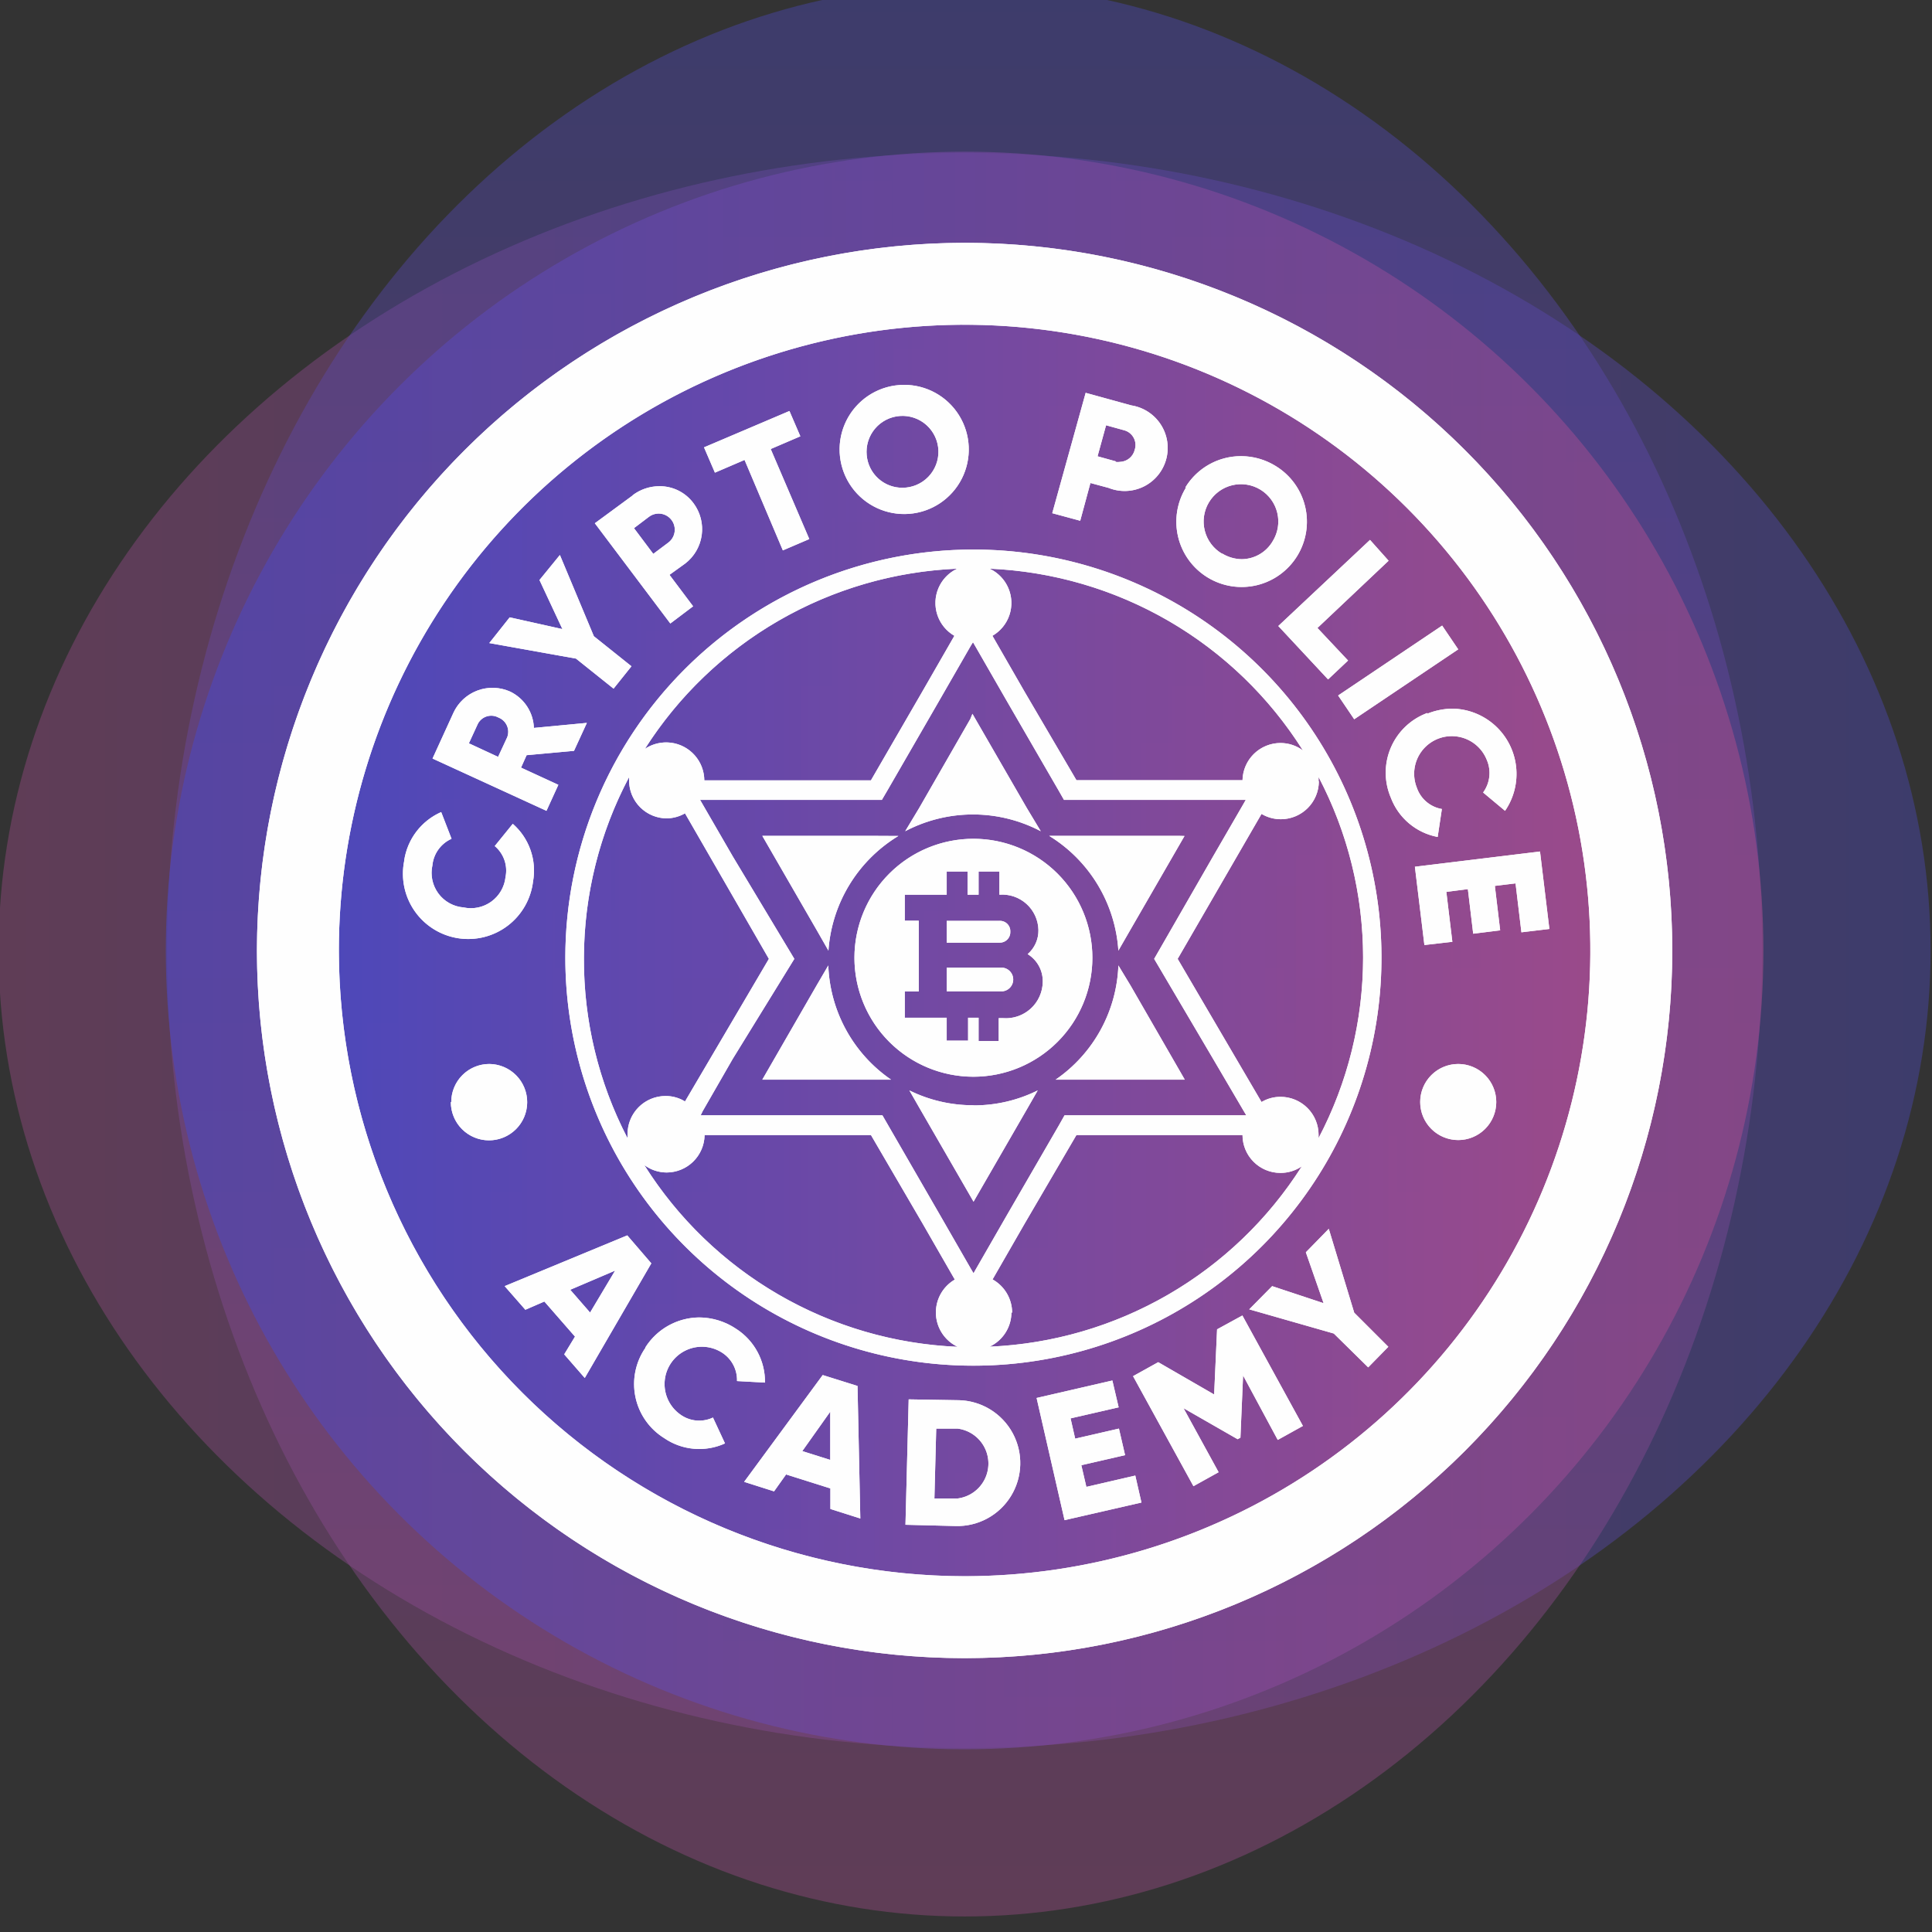 <svg id="Слой_1" data-name="Слой 1" xmlns="http://www.w3.org/2000/svg" xmlns:xlink="http://www.w3.org/1999/xlink" viewBox="0 0 138.2 138.2"><rect x="0" y="0" width="138.2" height="138.2" fill="#333333" stroke="none"/><defs><style>.cls-1{fill:#fefefe;}.cls-2,.cls-3{opacity:0.4;}.cls-2,.cls-3,.cls-4,.cls-5{isolation:isolate;}.cls-2{fill:url(#Безымянный_градиент);}.cls-3{fill:url(#Безымянный_градиент_2);}.cls-4{opacity:0.6;fill:url(#Безымянный_градиент_3);}.cls-5{opacity:0.8;fill:url(#Безымянный_градиент_4);}.cls-6{clip-path:url(#clip-path);}</style><linearGradient id="Безымянный_градиент" x1="-270.07" y1="-756.43" x2="-131.88" y2="-756.43" gradientTransform="translate(-131.97 -556.6) rotate(180) scale(1 0.83)" gradientUnits="userSpaceOnUse"><stop offset="0" stop-color="#4b48bf"/><stop offset="1" stop-color="#a14b8a"/></linearGradient><linearGradient id="Безымянный_градиент_2" x1="505.18" y1="182.47" x2="643.38" y2="182.47" gradientTransform="matrix(0, 1, 0.83, 0, -81.66, -506.29)" xlink:href="#Безымянный_градиент"/><linearGradient id="Безымянный_градиент_3" x1="-130.19" y1="772.99" x2="-15.92" y2="772.99" gradientTransform="translate(142.06 -705.01)" xlink:href="#Безымянный_градиент"/><linearGradient id="Безымянный_градиент_4" x1="-118.11" y1="772.99" x2="-28" y2="772.99" gradientTransform="translate(142.06 -705.01)" xlink:href="#Безымянный_градиент"/><clipPath id="clip-path"><path class="cls-1" d="M68.37,107.19l-1.53,0,.13-5,1.53,0a2.52,2.52,0,0,1,0,5h-.09m-3.64,1.88,3.59.09a4.49,4.49,0,0,0,.24-9L65,100.1ZM74.15,100l2,8.74,5.5-1.26-.44-1.93-3.5.81-.36-1.55,3.13-.72-.44-1.9-3.13.72-.33-1.45,3.44-.79-.45-1.92ZM57.39,103.8l2-2.82v3.45ZM53.23,106l2.14.68.86-1.21,3.17,1v1.47l2.14.68-.2-9.48-2.49-.78Zm-7.06-9.59a4.55,4.55,0,0,0,1.34,6.46,4.43,4.43,0,0,0,4.35.38L51,101.4a2.3,2.3,0,0,1-2.34-.22,2.67,2.67,0,0,1,2.93-4.46,2.33,2.33,0,0,1,1.13,2.07l2,.11a4.49,4.49,0,0,0-2.07-3.85A4.79,4.79,0,0,0,50,94.24a4.61,4.61,0,0,0-3.84,2.15m40.9-1.3-.21,4.66-4-2.31-1.8,1,4.32,7.87,1.8-1-2.51-4.58,3.87,2.22.2-.11.19-4.45L91.4,103l1.8-1L88.87,94.1ZM40.79,92.26,44,90.89l-1.79,3ZM36.1,92l1.48,1.69,1.36-.59,2.19,2.51-.77,1.27,1.47,1.69,4.76-8.2-1.72-2Zm57.31-2.42,1.27,3.64L91,92l-1.64,1.66,6.05,1.73,2.46,2.42,1.44-1.47L96.87,93.9l-1.82-6ZM69.64,79.06A10.23,10.23,0,0,1,65.05,78l.7,1.22,3.66,6.34.23.4.23-.4,3.66-6.34.7-1.22a10.23,10.23,0,0,1-4.59,1.07m-37.39-.23A2.73,2.73,0,1,0,35,76.11a2.72,2.72,0,0,0-2.72,2.72m69.31,0a2.72,2.72,0,1,0,2.72-2.72,2.72,2.72,0,0,0-2.72,2.72M67.72,69.22v1.69h4a.85.85,0,0,0,0-1.69Zm-9.3,1.26-3.66,6.35-.23.4h9.21a10.37,10.37,0,0,1-4.49-8.17Zm17.12,6.75h9.21l-.23-.4-3.66-6.35L80,69.06a10.37,10.37,0,0,1-4.49,8.17M67.72,65.87v1.56H71.5a.75.75,0,0,0,.77-.78.74.74,0,0,0-.77-.78ZM101.21,62l.68,5.6,2-.23-.43-3.57L105,63.6l.38,3.19,1.93-.24-.38-3.18,1.48-.18.42,3.5,2-.24-.67-5.54ZM70,64V62.34h1.49V64h0a2.59,2.59,0,0,1,2.79,2.52,2.22,2.22,0,0,1-.77,1.73,2.27,2.27,0,0,1,1.08,2,2.64,2.64,0,0,1-2.85,2.58h-.3v1.64H70V72.8h-.75v1.64H67.72V72.8h-3V70.92h1V65.86h-1V64h3V62.34h1.49V64ZM61.12,68.5A8.51,8.51,0,1,0,69.63,60a8.51,8.51,0,0,0-8.51,8.51m1.2-8.72H54.53l.23.4,3.66,6.34L59.26,68a10.43,10.43,0,0,1,5-8.2Zm22,0H75.05A10.43,10.43,0,0,1,80,68l.84-1.46,3.66-6.34.23-.4ZM28.91,61.6a4.67,4.67,0,1,0,9.22,1.45,4.44,4.44,0,0,0-1.45-4.12l-1.29,1.59a2.29,2.29,0,0,1,.77,2.22,2.49,2.49,0,0,1-3,2.17,2.48,2.48,0,0,1-2.23-3A2.33,2.33,0,0,1,32.3,60l-.74-1.91a4.51,4.51,0,0,0-2.65,3.48m40.5-10.14L65.75,57.8l-1,1.66a10.4,10.4,0,0,1,9.7,0l-1-1.66-3.66-6.34-.23-.4ZM102.1,51a4.55,4.55,0,0,0-2.61,6.06,4.46,4.46,0,0,0,3.35,2.81l.3-2a2.3,2.3,0,0,1-1.79-1.52,2.67,2.67,0,0,1,5-2,2.36,2.36,0,0,1-.26,2.34L107.66,58a4.67,4.67,0,0,0-3.74-7.31,5,5,0,0,0-1.82.36M33.54,53.17l.64-1.39a1.08,1.08,0,0,1,1.48-.45,1.09,1.09,0,0,1,.62,1.41l-.65,1.4ZM32.43,51l-1.49,3.26L39.09,58l.85-1.86-2.67-1.23.4-.89,3.39-.31.92-2-3.79.36a3,3,0,0,0-1.68-2.59A3.08,3.08,0,0,0,32.43,51m63.29-1.25,1.15,1.7,7.44-5-1.15-1.7ZM38.59,41.49,40.23,45l-3.77-.84L35,46l6.2,1.11,2.69,2.15,1.28-1.6-2.69-2.15-2.43-5.81Zm11.78,39.7H62.3L66,87.53l2.3,4a2.72,2.72,0,0,0,.2,4.81,27.86,27.86,0,0,1-22.41-13,2.69,2.69,0,0,0,1.59.53,2.72,2.72,0,0,0,2.72-2.66m22,12.69A2.73,2.73,0,0,0,71,91.52l2.3-4L77,81.19H88.88A2.71,2.71,0,0,0,91.6,83.9a2.66,2.66,0,0,0,1.52-.47,27.85,27.85,0,0,1-22.33,12.9,2.72,2.72,0,0,0,1.56-2.45M41.77,68.5A27.72,27.72,0,0,1,45,55.59a2,2,0,0,0,0,.24,2.71,2.71,0,0,0,2.72,2.71A2.74,2.74,0,0,0,49,58.18l6,10.41-6,10.2a2.62,2.62,0,0,0-1.39-.39,2.72,2.72,0,0,0-2.72,2.73,2.58,2.58,0,0,0,0,.29A27.67,27.67,0,0,1,41.77,68.5M94.32,55.88c0-.1,0-.2,0-.3a27.78,27.78,0,0,1,0,25.83c0-.07,0-.15,0-.23a2.72,2.72,0,0,0-2.72-2.72,2.62,2.62,0,0,0-1.36.37l-6-10.24,6-10.37a2.67,2.67,0,0,0,1.38.38,2.72,2.72,0,0,0,2.72-2.72M50.26,79.49l2.15-3.74,4.41-7.16-4.41-7.34-2.18-3.77-.15-.26h13l.41-.7,3.66-6.34,2.3-4,.15-.24.14.24,2.3,4,3.67,6.34.4.7h13l-.17.3-2.16,3.73-4.22,7.34,4.22,7.16L89,79.53l.15.25h-13l-.4.71-3.67,6.34-2.3,4-.14.25-.15-.25-2.3-4-3.66-6.34-.41-.71h-13ZM68.47,40.68a2.71,2.71,0,0,0-.2,4.8l-2.3,4L62.3,55.82H50.38a2.73,2.73,0,0,0-4.25-2.25A27.88,27.88,0,0,1,68.47,40.68m4.82,8.8-2.3-4a2.71,2.71,0,0,0-.2-4.8,27.88,27.88,0,0,1,22.41,13,2.69,2.69,0,0,0-1.6-.53,2.72,2.72,0,0,0-2.72,2.66H77Zm-32.85,19A29.19,29.19,0,1,0,69.63,39.31,29.19,29.19,0,0,0,40.44,68.5m51-23.72L95,48.6l1.43-1.35-2.19-2.33,5.09-4.81L98,38.62Zm-46.09-7,1.07-.81a1.15,1.15,0,0,1,1.39,1.84l-1.08.81Zm-.08-2.35-2.72,2,5.4,7.17,1.63-1.23-1.69-2.25L49,40.32A3.1,3.1,0,0,0,49.61,36a3,3,0,0,0-2.45-1.22,3.17,3.17,0,0,0-1.91.65m42.17,4.18a2.67,2.67,0,1,1,3.62-.9A2.59,2.59,0,0,1,88.83,40a2.73,2.73,0,0,1-1.41-.41m-2.58-4.72a4.67,4.67,0,1,0,6.42-1.53,4.73,4.73,0,0,0-2.47-.71,4.65,4.65,0,0,0-4,2.24M50.36,32l.78,1.81,2.12-.91L56,39.37l1.89-.81-2.76-6.44,2.12-.91-.78-1.81Zm29.45,1-1.3-.36.61-2.22,1.3.36a1.09,1.09,0,0,1,.75,1.39,1.13,1.13,0,0,1-1.07.87,1,1,0,0,1-.29,0m-4.54,3.67,2,.54L78,34.55l1.3.35A3.08,3.08,0,1,0,80.93,29l-3.27-.9ZM62,32.58a2.57,2.57,0,1,1,2.56,2.31A2.55,2.55,0,0,1,62,32.58m2-5a4.62,4.62,0,1,0,.65-.05,4.87,4.87,0,0,0-.65.05M24.24,68A44.76,44.76,0,1,1,69,112.75,44.81,44.81,0,0,1,24.24,68m-5.86,0A50.62,50.62,0,1,0,69,17.37,50.68,50.68,0,0,0,18.38,68"/></clipPath></defs><title>Монтажная область 1</title><ellipse class="cls-2" cx="69" cy="67.99" rx="69.1" ry="57.05"/><ellipse class="cls-3" cx="69" cy="67.99" rx="57.05" ry="69.1"/><circle class="cls-4" cx="69" cy="67.99" r="57.14"/><circle class="cls-5" cx="69" cy="67.99" r="45.06"/><path class="cls-1" d="M68.37,107.19l-1.53,0,.13-5,1.53,0a2.52,2.52,0,0,1,0,5h-.09m-3.64,1.88,3.59.09a4.49,4.49,0,0,0,.24-9L65,100.1ZM74.15,100l2,8.74,5.5-1.26-.44-1.93-3.5.81-.36-1.55,3.13-.72-.44-1.9-3.13.72-.33-1.45,3.44-.79-.45-1.92ZM57.39,103.8l2-2.82v3.45ZM53.23,106l2.14.68.86-1.21,3.17,1v1.47l2.14.68-.2-9.48-2.49-.78Zm-7.06-9.59a4.55,4.55,0,0,0,1.34,6.46,4.43,4.43,0,0,0,4.35.38L51,101.4a2.3,2.3,0,0,1-2.34-.22,2.67,2.67,0,0,1,2.93-4.46,2.33,2.33,0,0,1,1.13,2.07l2,.11a4.49,4.49,0,0,0-2.07-3.85A4.79,4.79,0,0,0,50,94.24a4.61,4.61,0,0,0-3.84,2.15m40.9-1.3-.21,4.66-4-2.31-1.8,1,4.32,7.87,1.8-1-2.51-4.58,3.87,2.22.2-.11.19-4.45L91.4,103l1.8-1L88.87,94.1ZM40.79,92.26,44,90.89l-1.79,3ZM36.1,92l1.48,1.69,1.36-.59,2.19,2.51-.77,1.27,1.47,1.69,4.76-8.2-1.72-2Zm57.31-2.42,1.27,3.64L91,92l-1.64,1.66,6.05,1.73,2.46,2.42,1.44-1.47L96.87,93.9l-1.82-6ZM69.64,79.06A10.23,10.23,0,0,1,65.05,78l.7,1.22,3.66,6.34.23.4.23-.4,3.66-6.34.7-1.22a10.23,10.23,0,0,1-4.59,1.07m-37.39-.23A2.73,2.73,0,1,0,35,76.11a2.72,2.72,0,0,0-2.72,2.72m69.31,0a2.72,2.72,0,1,0,2.72-2.72,2.72,2.72,0,0,0-2.72,2.72M67.72,69.22v1.69h4a.85.85,0,0,0,0-1.69Zm-9.3,1.26-3.66,6.35-.23.4h9.21a10.37,10.37,0,0,1-4.49-8.17Zm17.12,6.75h9.21l-.23-.4-3.66-6.35L80,69.06a10.37,10.37,0,0,1-4.49,8.17M67.72,65.87v1.56H71.5a.75.75,0,0,0,.77-.78.74.74,0,0,0-.77-.78ZM101.21,62l.68,5.6,2-.23-.43-3.57L105,63.6l.38,3.19,1.93-.24-.38-3.18,1.48-.18.42,3.5,2-.24-.67-5.54ZM70,64V62.34h1.49V64h0a2.59,2.59,0,0,1,2.79,2.52,2.22,2.22,0,0,1-.77,1.73,2.27,2.27,0,0,1,1.08,2,2.64,2.64,0,0,1-2.85,2.58h-.3v1.64H70V72.8h-.75v1.64H67.72V72.8h-3V70.92h1V65.86h-1V64h3V62.34h1.49V64ZM61.12,68.5A8.51,8.51,0,1,0,69.63,60a8.51,8.51,0,0,0-8.51,8.51m1.2-8.72H54.53l.23.4,3.66,6.34L59.26,68a10.43,10.43,0,0,1,5-8.2Zm22,0H75.05A10.43,10.43,0,0,1,80,68l.84-1.46,3.66-6.34.23-.4ZM28.91,61.6a4.67,4.67,0,1,0,9.22,1.45,4.44,4.44,0,0,0-1.45-4.12l-1.29,1.59a2.29,2.29,0,0,1,.77,2.22,2.49,2.49,0,0,1-3,2.17,2.48,2.48,0,0,1-2.23-3A2.33,2.33,0,0,1,32.3,60l-.74-1.91a4.51,4.51,0,0,0-2.65,3.48m40.5-10.14L65.75,57.8l-1,1.66a10.4,10.4,0,0,1,9.7,0l-1-1.66-3.66-6.34-.23-.4ZM102.1,51a4.55,4.55,0,0,0-2.61,6.06,4.46,4.46,0,0,0,3.35,2.81l.3-2a2.3,2.3,0,0,1-1.79-1.52,2.67,2.67,0,0,1,5-2,2.36,2.36,0,0,1-.26,2.34L107.66,58a4.67,4.67,0,0,0-3.74-7.31,5,5,0,0,0-1.82.36M33.54,53.17l.64-1.39a1.08,1.08,0,0,1,1.48-.45,1.09,1.09,0,0,1,.62,1.41l-.65,1.4ZM32.43,51l-1.49,3.26L39.09,58l.85-1.86-2.67-1.23.4-.89,3.39-.31.92-2-3.79.36a3,3,0,0,0-1.68-2.59A3.08,3.08,0,0,0,32.43,51m63.29-1.25,1.15,1.7,7.44-5-1.15-1.7ZM38.59,41.49,40.23,45l-3.77-.84L35,46l6.2,1.11,2.69,2.15,1.28-1.6-2.69-2.15-2.43-5.81Zm11.78,39.7H62.3L66,87.53l2.3,4a2.72,2.72,0,0,0,.2,4.81,27.86,27.86,0,0,1-22.41-13,2.69,2.69,0,0,0,1.59.53,2.72,2.72,0,0,0,2.72-2.66m22,12.69A2.73,2.73,0,0,0,71,91.52l2.3-4L77,81.19H88.88A2.71,2.71,0,0,0,91.6,83.9a2.66,2.66,0,0,0,1.52-.47,27.85,27.85,0,0,1-22.33,12.9,2.72,2.72,0,0,0,1.56-2.45M41.77,68.5A27.72,27.72,0,0,1,45,55.59a2,2,0,0,0,0,.24,2.71,2.71,0,0,0,2.72,2.71A2.74,2.74,0,0,0,49,58.18l6,10.41-6,10.2a2.62,2.62,0,0,0-1.39-.39,2.72,2.72,0,0,0-2.72,2.73,2.58,2.58,0,0,0,0,.29A27.67,27.67,0,0,1,41.77,68.5M94.32,55.88c0-.1,0-.2,0-.3a27.78,27.78,0,0,1,0,25.83c0-.07,0-.15,0-.23a2.72,2.72,0,0,0-2.72-2.72,2.62,2.62,0,0,0-1.36.37l-6-10.24,6-10.37a2.67,2.67,0,0,0,1.38.38,2.72,2.72,0,0,0,2.72-2.72M50.26,79.49l2.15-3.74,4.41-7.16-4.41-7.34-2.18-3.77-.15-.26h13l.41-.7,3.66-6.34,2.3-4,.15-.24.14.24,2.3,4,3.67,6.34.4.7h13l-.17.3-2.16,3.73-4.22,7.34,4.22,7.16L89,79.53l.15.25h-13l-.4.71-3.67,6.34-2.3,4-.14.25-.15-.25-2.3-4-3.66-6.34-.41-.71h-13ZM68.47,40.68a2.71,2.71,0,0,0-.2,4.8l-2.3,4L62.3,55.82H50.38a2.73,2.73,0,0,0-4.25-2.25A27.88,27.88,0,0,1,68.47,40.68m4.82,8.8-2.3-4a2.71,2.71,0,0,0-.2-4.8,27.88,27.88,0,0,1,22.41,13,2.69,2.69,0,0,0-1.6-.53,2.72,2.72,0,0,0-2.72,2.66H77Zm-32.85,19A29.19,29.19,0,1,0,69.63,39.31,29.19,29.19,0,0,0,40.44,68.5m51-23.72L95,48.6l1.43-1.35-2.19-2.33,5.09-4.81L98,38.62Zm-46.09-7,1.07-.81a1.15,1.15,0,0,1,1.39,1.84l-1.08.81Zm-.08-2.35-2.72,2,5.4,7.17,1.63-1.23-1.69-2.25L49,40.32A3.1,3.1,0,0,0,49.61,36a3,3,0,0,0-2.45-1.22,3.17,3.17,0,0,0-1.91.65m42.17,4.18a2.67,2.67,0,1,1,3.62-.9A2.59,2.59,0,0,1,88.83,40a2.73,2.73,0,0,1-1.41-.41m-2.58-4.72a4.67,4.67,0,1,0,6.42-1.53,4.73,4.73,0,0,0-2.47-.71,4.65,4.65,0,0,0-4,2.24M50.36,32l.78,1.81,2.12-.91L56,39.37l1.89-.81-2.76-6.44,2.12-.91-.78-1.81Zm29.45,1-1.3-.36.61-2.22,1.3.36a1.09,1.09,0,0,1,.75,1.39,1.13,1.13,0,0,1-1.07.87,1,1,0,0,1-.29,0m-4.54,3.67,2,.54L78,34.55l1.3.35A3.08,3.08,0,1,0,80.93,29l-3.27-.9ZM62,32.58a2.57,2.57,0,1,1,2.56,2.31A2.55,2.55,0,0,1,62,32.58m2-5a4.62,4.62,0,1,0,.65-.05,4.87,4.87,0,0,0-.65.05M24.24,68A44.76,44.76,0,1,1,69,112.75,44.81,44.81,0,0,1,24.24,68m-5.86,0A50.62,50.62,0,1,0,69,17.37,50.68,50.68,0,0,0,18.38,68"/><g class="cls-6"><rect class="cls-1" x="18.38" y="17.37" width="101.24" height="101.24"/></g></svg>